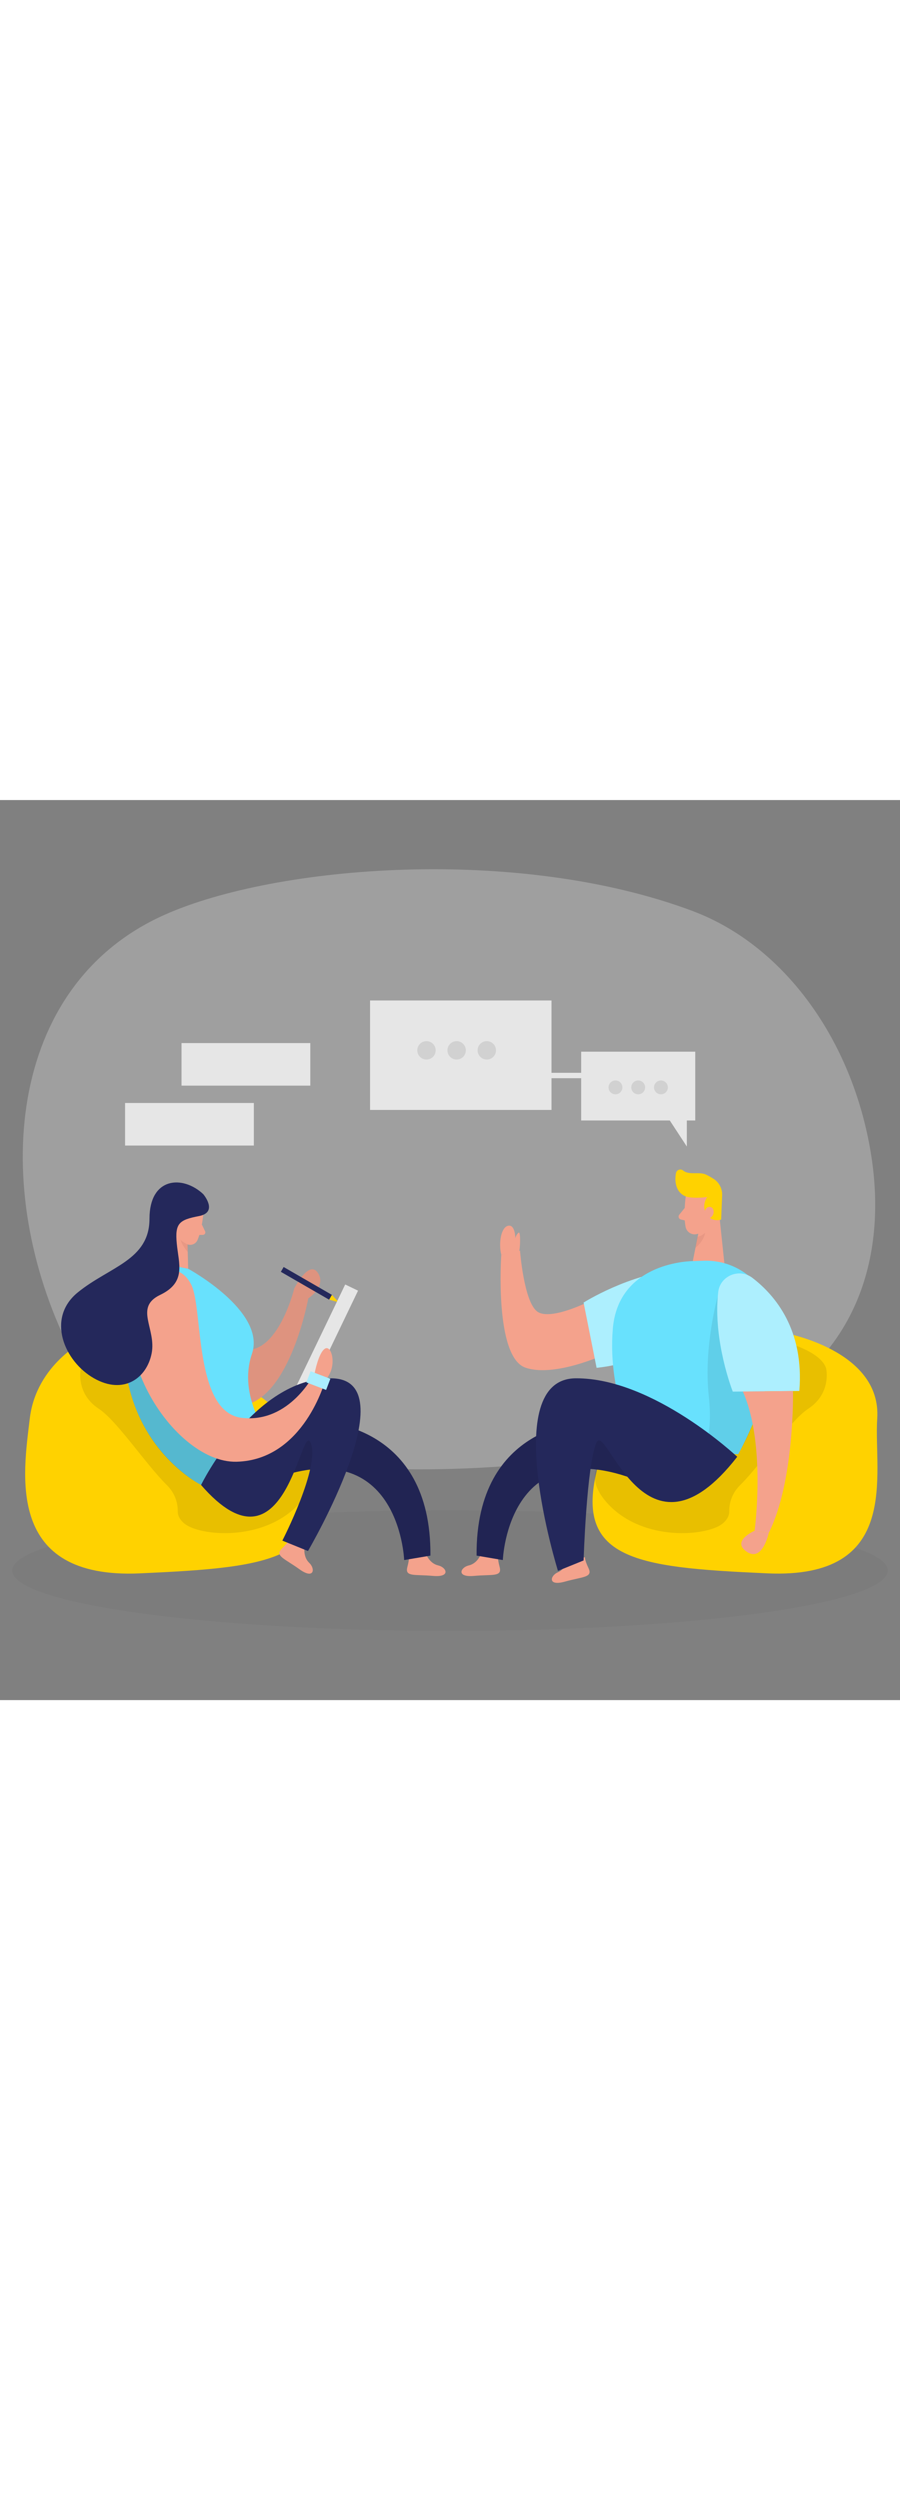 <svg id="_0496_consulting" xmlns="http://www.w3.org/2000/svg" viewBox="0 0 500 500" data-imageid="consulting-34" imageName="Consulting" class="illustrations_image" style="width: 180px;"><rect x="0" y="0" width="500" height="500" fill="#808080" stroke="none"/><defs><style>.cls-1_consulting-34{opacity:.18;}.cls-1_consulting-34,.cls-2_consulting-34,.cls-3_consulting-34,.cls-4_consulting-34{fill:#000001;}.cls-5_consulting-34{fill:#f4a28c;}.cls-2_consulting-34{opacity:.03;}.cls-6_consulting-34,.cls-7_consulting-34{fill:#e6e6e6;}.cls-7_consulting-34{opacity:.3;}.cls-3_consulting-34{opacity:.09;}.cls-8_consulting-34{opacity:.44;}.cls-8_consulting-34,.cls-9_consulting-34{fill:#fff;}.cls-10_consulting-34{fill:#ce8172;opacity:.31;}.cls-9_consulting-34{opacity:.46;}.cls-11_consulting-34{fill:#24285b;}.cls-4_consulting-34{opacity:.08;}.cls-12_consulting-34{fill:#ffd200;}.cls-13_consulting-34{fill:#68e1fd;}</style></defs><path id="bg_consulting-34" class="cls-7_consulting-34" d="m384.99,61.73c49.73,18.69,88.53,70.5,98.92,135.01,8.76,54.36-4.78,121.03-86.1,151.44-83,31.04-315.56,44.61-359.37-43.76C-5.36,216.06,3.04,103.14,91.49,63.72c62-27.63,196.39-38.5,293.51-2Z"/><ellipse id="sd_consulting-34" class="cls-2_consulting-34" cx="250" cy="428.05" rx="243.19" ry="33.51"/><g id="girl_consulting-34"><path class="cls-5_consulting-34" d="m102.43,236.08s.53-3.33-2.02-3.52c-2.54-.19-3.33,4.62-.02,5.67l2.03-2.15Z"/><path class="cls-5_consulting-34" d="m112.14,235.8l1.81,3.75c.45.93-.22,2-1.25,2.01l-3.41.03,2.85-5.8Z"/><g id="girl-2_consulting-34"><path class="cls-12_consulting-34" d="m47.7,299.94s-27.56,13.22-31.16,43.69c-3.59,30.47-13.78,89.31,61.11,85.96,74.89-3.36,110.22-7.52,92.55-64.75-17.66-57.23-122.51-64.89-122.51-64.89Z"/><path class="cls-3_consulting-34" d="m44.92,315.77s-3.21,13.7,9.97,22.39c10.16,6.7,25.79,30.48,37.93,42.54,3.83,3.8,6.01,8.96,5.92,14.35-.04,2.16.88,4.57,3.74,6.91,8.43,6.89,43.78,10.33,63.55-10.86,19.77-21.19-6.29-31.68-6.29-31.68l-86.9-47.03-27.92,3.38Z"/><path class="cls-5_consulting-34" d="m237,419.49s1.85,4.65,6.47,5.7c4.62,1.06,7.13,6.73-2.97,5.81-10.1-.92-15.65.66-14.2-4.89,1.45-5.55.79-6.38.79-6.38l9.9-.24Z"/><path class="cls-5_consulting-34" d="m169.16,415.59s-.77,4.94,2.67,8.2c3.44,3.26,2.71,9.43-5.51,3.49-8.23-5.94-13.81-7.4-9.73-11.43,4.07-4.04,3.93-5.09,3.93-5.09l8.65,4.83Z"/><path class="cls-11_consulting-34" d="m177.94,345.42s61.78.63,61.18,74.31l-14.58,2.47s-2.8-77.8-83.08-40.74l4.19-30.64,32.29-5.39Z"/><path class="cls-3_consulting-34" d="m177.94,345.42s61.78.63,61.18,74.31l-14.58,2.47s-2.8-77.8-83.08-40.74l4.19-30.64,32.29-5.39Z"/><polygon class="cls-12_consulting-34" points="182.84 277.55 188.19 278.99 184.38 274.88 182.84 277.55"/><path class="cls-5_consulting-34" d="m98.57,314.01s10.68,26.96,36.73,22.24c26.06-4.72,35.96-59.42,35.96-59.42,0,0,10.31-6.7,5.32-14.18-4.99-7.48-13.1,8.7-13.1,8.7,0,0-11.23,46.07-35.52,31.13l-29.39,11.53Z"/><path class="cls-3_consulting-34" d="m98.57,314.01s10.68,26.96,36.73,22.24c26.06-4.72,35.96-59.42,35.96-59.42,0,0,10.31-6.7,5.32-14.18-4.99-7.48-13.1,8.7-13.1,8.7,0,0-11.23,46.07-35.52,31.13l-29.39,11.53Z"/><path class="cls-13_consulting-34 targetColor" d="m98.89,259.2l5.64,1.17s43.52,23.63,35.43,47.3c-8.09,23.67,9.59,46.13,9.59,46.13l-37.85,26.66s-49.44-24.56-42.04-92.12c0,0,3.44-31.49,29.24-29.15Z" style="fill: rgb(104, 225, 253);"/><rect class="cls-6_consulting-34" x="176.75" y="267.49" width="7.92" height="67.62" transform="translate(148.4 -48.55) rotate(25.68)"/><polygon class="cls-5_consulting-34" points="96.83 229.52 88.99 257.14 104.53 260.37 103.99 238.97 96.83 229.52"/><path class="cls-10_consulting-34" d="m104.31,243.65s-2.84-.94-4.73-3.64c0,0-.4,5.24,4.72,11.07v-7.43Z"/><path class="cls-5_consulting-34" d="m112.92,230.32s-.78,8.73-3.24,14.19c-1,2.21-3.65,3.21-5.85,2.18-2.73-1.28-6.05-3.8-6.2-8.53l-1.24-7.99s-.6-5.04,4.88-7.67c5.49-2.63,12.39,2.53,11.65,7.82Z"/><rect class="cls-11_consulting-34" x="154.73" y="266.93" width="30.96" height="3.09" transform="translate(157.04 -49.13) rotate(30)"/><path class="cls-1_consulting-34" d="m120.37,365.78l-8.68,14.68s-31.48-15.22-40.5-56.54,20.74-25.18,20.74-25.18l28.44,67.04Z"/><path class="cls-11_consulting-34" d="m111.7,380.47s29.17-59.47,72.3-59.24c43.14.23-12.9,95.95-12.9,95.95l-14.24-5.78s21.18-41.08,15.75-54.29c-5.42-13.22-13.59,77.99-60.92,23.37Z"/><path class="cls-5_consulting-34" d="m86.74,262.54s12.98-6.59,19.57,6.79c6.59,13.38,1.4,70.9,28.16,73.89,26.76,3,40.34-24.86,40.34-24.86,0,0,2.2-11.77,5.9-13.69s6.89,10.39,0,17.57c0,0-11.8,44.34-49.23,45.34-37.43,1-81.68-74.69-44.74-105.05Z"/><path class="cls-11_consulting-34" d="m112.97,219s8.53,10.03-2.51,12.13c-11.04,2.1-13.31,4.08-12.25,15.28s5.43,21.46-9.21,28.47c-14.64,7.01-2.06,18.71-4.75,32.49s-15.58,23.21-32.05,13.85c-16.48-9.36-26.66-33.33-8.99-47.7,17.67-14.38,39.84-17.82,39.84-40.97s18.51-24.34,29.93-13.56Z"/><rect class="cls-13_consulting-34 targetColor" x="171.04" y="319.21" width="11.7" height="6.6" transform="translate(126.49 -41.85) rotate(20.87)" style="fill: rgb(104, 225, 253);"/><rect class="cls-8_consulting-34" x="171.04" y="319.21" width="11.7" height="6.6" transform="translate(126.49 -41.85) rotate(20.87)"/></g></g><g id="boy_consulting-34"><path class="cls-12_consulting-34" d="m434.72,295.79s55.19,9.34,52.63,47.83c-2.03,30.62,13.78,89.31-61.11,85.96-74.89-3.36-110.22-7.52-92.55-64.75,17.66-57.23,101.04-69.04,101.04-69.04Z"/><path class="cls-3_consulting-34" d="m458.97,315.77s3.21,13.7-9.97,22.39c-10.16,6.7-25.79,30.48-37.93,42.54-3.83,3.8-6.01,8.96-5.92,14.35.04,2.16-.88,4.57-3.74,6.91-8.43,6.89-43.78,10.33-63.55-10.86-19.77-21.19,6.29-31.68,6.29-31.68l85.65-59.32c-2.92-1.57,25.65,4.08,29.17,15.66Z"/><path class="cls-5_consulting-34" d="m266.89,419.49s-1.85,4.65-6.47,5.7-7.13,6.73,2.97,5.81c10.1-.92,15.65.66,14.2-4.89-1.45-5.55-.79-6.38-.79-6.38l-9.9-.24Z"/><path class="cls-5_consulting-34" d="m315.26,422.2s-.97,4.91-5.33,6.79c-4.35,1.88-5.79,7.92,3.98,5.17,9.77-2.75,15.51-2.2,13.07-7.39-2.44-5.19-1.94-6.13-1.94-6.13l-9.78,1.56Z"/><path class="cls-11_consulting-34" d="m325.95,345.42s-61.78.63-61.18,74.31l14.58,2.47s2.8-77.8,83.08-40.74l-4.19-30.64-32.29-5.39Z"/><path class="cls-3_consulting-34" d="m325.95,345.42s-61.78.63-61.18,74.31l14.58,2.47s2.8-77.8,83.08-40.74l-4.19-30.64-32.29-5.39Z"/><path class="cls-5_consulting-34" d="m328.18,278.12s-22.03,11.31-29.57,6.13c-7.54-5.18-9.71-33.93-9.71-33.93l-10.41,2.28s-3.97,56.86,13.52,62.75c17.49,5.89,48.07-9.19,48.07-9.19l-11.9-28.04Z"/><path class="cls-13_consulting-34 targetColor" d="m388.36,278.08c-7.26,14.42-23.16,33.76-56.91,37.33l-7.22-36.25s25.67-16.22,52.83-18.21c9.1-.67,15.41,8.99,11.31,17.14Z" style="fill: rgb(104, 225, 253);"/><path class="cls-9_consulting-34" d="m388.36,278.08c-7.26,14.42-23.16,33.76-56.91,37.33l-7.22-36.25s25.67-16.22,52.83-18.21c9.1-.67,15.41,8.99,11.31,17.14Z"/><path class="cls-5_consulting-34" d="m288.4,250.43c.51-.11,1.03-11.11-.3-10.09-1.34,1.02-1.81,3.06-1.81,3.06,0,0,0-7.78-4.01-6.91s-5.36,9.82-3.78,16.1l9.83-1.81"/><path class="cls-5_consulting-34" d="m380.97,220.18s-1.43,10.11-.08,16.96c.55,2.78,3.29,4.61,6.06,4.03,3.44-.73,7.88-2.71,9.3-8.04l3.52-8.75s2.02-5.56-3.51-10c-5.53-4.44-14.73-.41-15.29,5.8Z"/><polygon class="cls-5_consulting-34" points="399.14 225.97 402.63 259.26 384.15 259.87 389.03 235.4 399.14 225.97"/><path class="cls-12_consulting-34" d="m383.48,220.74c1.78.19,5.05.35,9.44-.22,0,0-3.42,4.27-.5,9.33,2.93,5.06,8.22,3.21,8.22,3.21l.53-13.11c.28-3.82-1.54-7.49-4.77-9.54-1.32-.84-2.78-1.68-4.26-2.37-3.69-1.71-9.35.51-12.6-2.22-1.42-1.2-3.62-.42-3.99,1.4-.8,3.95-.43,10.26,4.85,12.73.97.45,2.01.68,3.07.79Z"/><path class="cls-5_consulting-34" d="m391.35,229.49s.29-3.92,3.22-3.46c2.93.46,2.56,6.13-1.48,6.45l-1.74-2.98Z"/><path class="cls-5_consulting-34" d="m380.4,226.6l-3.05,3.78c-.75.93-.28,2.33.88,2.62l3.86.94-1.69-7.34Z"/><path class="cls-10_consulting-34" d="m387.3,242.69s2.48-.37,4.44-2.33c0,0-.42,4.39-5.49,8.48l1.06-6.15Z"/><path class="cls-13_consulting-34 targetColor" d="m426.86,279.69c-5.37-14.87-20.07-24.29-35.87-23.77l-5.91.2s-41.47-.17-44.62,37.58c-3.14,37.75,13.94,67.69,13.94,67.69l55.72,2.03s28.76-50.41,16.73-83.73Z" style="fill: rgb(104, 225, 253);"/><path class="cls-4_consulting-34" d="m398.78,275.54s-7.95,28.03-5.04,55.19c2.91,27.16-4.81,31.92-4.81,31.92l21.2.77s6.31-10.91,8.02-16.65c1.71-5.74,10.91-70.12-19.37-71.23Z"/><path class="cls-13_consulting-34 targetColor" d="m417.94,265.4c12.83,9.81,28.88,29.02,26.13,62.85l-36.96.38s-11.18-28.23-8.1-55.29c1.03-9.07,11.69-13.47,18.94-7.93Z" style="fill: rgb(104, 225, 253);"/><path class="cls-9_consulting-34" d="m417.94,265.4c12.83,9.81,28.88,29.02,26.13,62.85l-36.96.38s-11.18-28.23-8.1-55.29c1.03-9.07,11.69-13.47,18.94-7.93Z"/><path class="cls-5_consulting-34" d="m440.57,328.29s.95,50.04-13.47,78.83l-7.88-1.19s6.52-47.9-6.52-77.36l27.88-.28Z"/><path class="cls-5_consulting-34" d="m427.09,407.12s-3.42,16.45-12.23,10.46c-8.81-5.99,4.34-11.65,4.34-11.65l7.88,1.19Z"/><path class="cls-11_consulting-34" d="m409.56,364.83s-46.53-43.83-89.67-43.6c-43.14.23-9.91,106.97-9.91,106.97l14.24-5.78s1.63-52.1,7.06-65.31c5.42-13.22,26.8,74.01,78.28,7.73Z"/></g><g id="story_consulting-34"><polygon class="cls-6_consulting-34" points="386.25 139.78 322.87 139.78 322.87 151.53 306.39 151.53 306.39 111.34 205.59 111.34 205.59 172.14 306.39 172.14 306.39 154.51 322.87 154.51 322.87 178.01 372.11 178.01 381.57 192.47 381.57 178.01 386.25 178.01 386.25 139.78"/><circle class="cls-3_consulting-34" cx="341.93" cy="159.62" r="3.85"/><circle class="cls-3_consulting-34" cx="354.56" cy="159.62" r="3.85"/><circle class="cls-3_consulting-34" cx="367.19" cy="159.62" r="3.85"/><circle class="cls-3_consulting-34" cx="236.93" cy="139.04" r="5.11"/><circle class="cls-3_consulting-34" cx="253.69" cy="139.04" r="5.11"/><circle class="cls-3_consulting-34" cx="270.44" cy="139.04" r="5.11"/><rect class="cls-6_consulting-34" x="69.49" y="168.29" width="71.54" height="23.64"/><rect class="cls-6_consulting-34" x="100.85" y="135.01" width="71.54" height="23.64"/></g></svg>